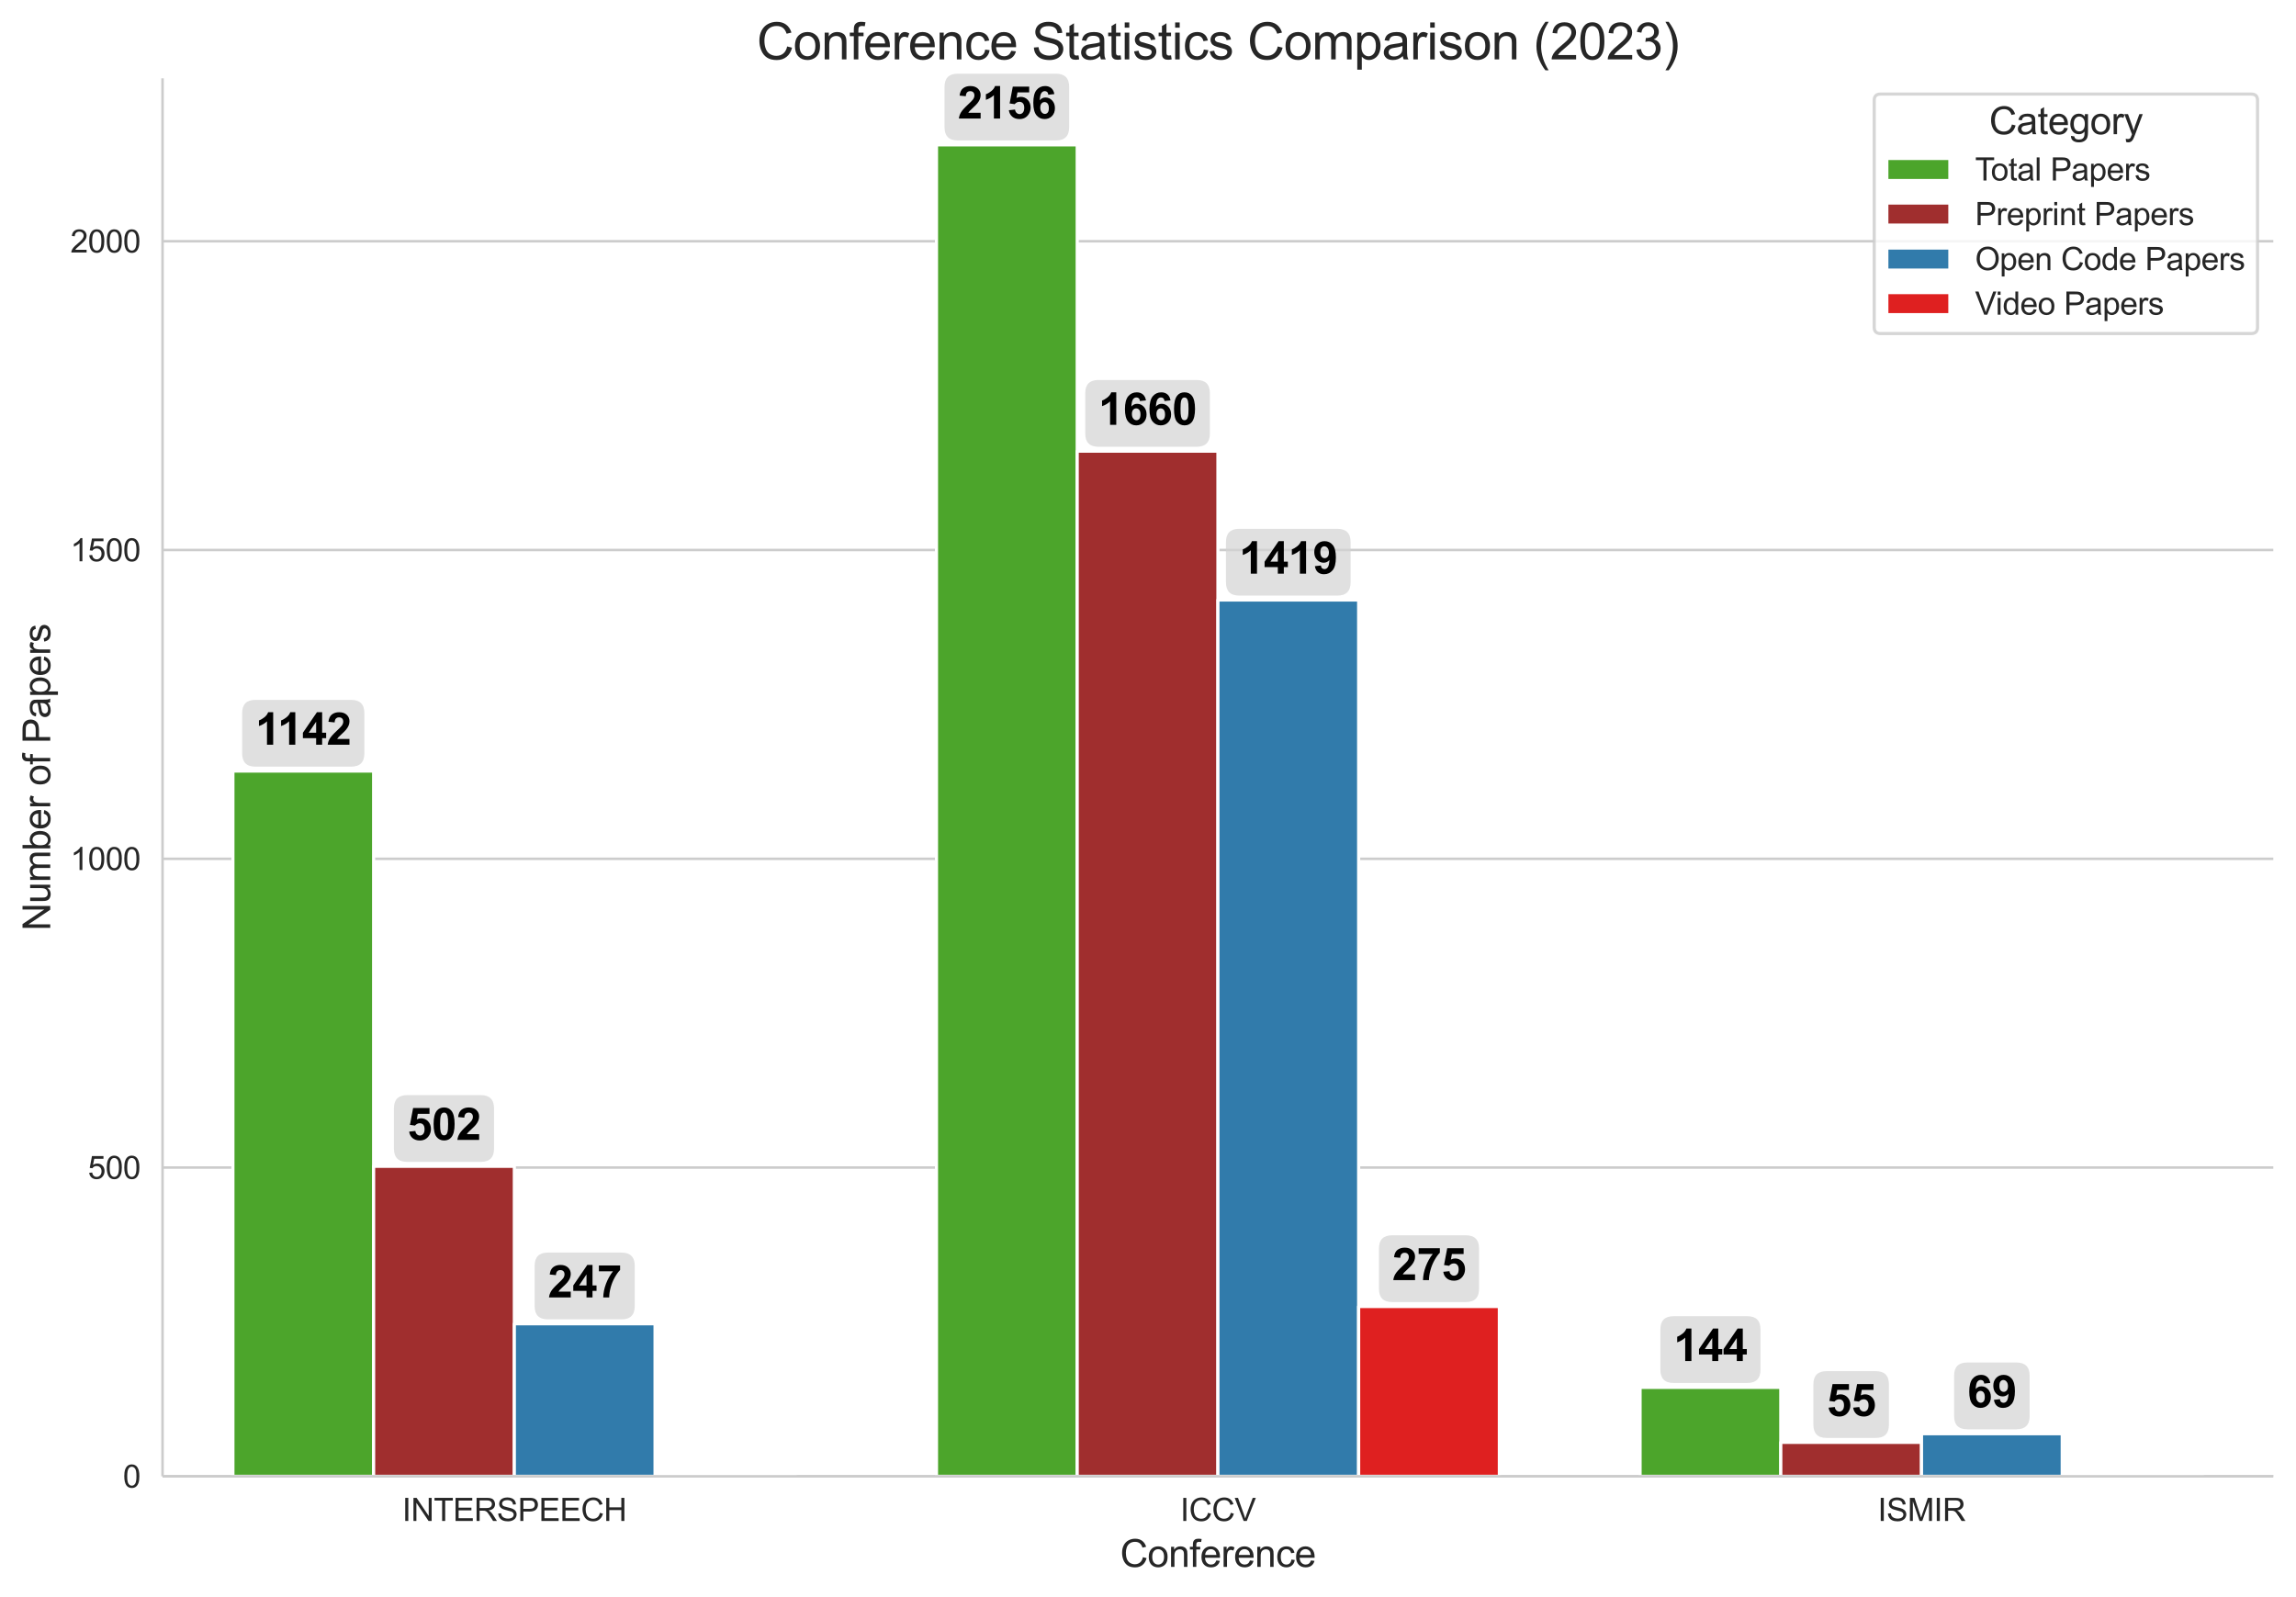 <svg xmlns:xlink="http://www.w3.org/1999/xlink" width="971.152" height="675.583" viewBox="0 0 728.364 506.687" xmlns="http://www.w3.org/2000/svg"><defs><style>*{stroke-linejoin:round;stroke-linecap:butt}</style></defs><g id="prefix__figure_1"><path d="M0 506.687h728.364V0H0z" fill="#fff" id="prefix__patch_1"/><g id="prefix__axes_1"><path d="M51.564 468.368h669.6V24.848h-669.6z" fill="#fff" id="prefix__patch_2"/><g id="prefix__matplotlib_axis_1"><g id="prefix__xtick_1"><g transform="matrix(.1 0 0 -.1 127.602 482.525)" fill="#262626" id="prefix__text_1"><defs><path id="prefix__ArialMT-49" d="M597 0v4581h606V0H597z" transform="scale(.016)"/><path id="prefix__ArialMT-4e" d="M488 0v4581h621L3516 984v3597h581V0h-622L1069 3600V0H488z" transform="scale(.016)"/><path id="prefix__ArialMT-54" d="M1659 0v4041H150v540h3631v-540H2266V0h-607z" transform="scale(.016)"/><path id="prefix__ArialMT-45" d="M506 0v4581h3313v-540H1113V2638h2534v-538H1113V541h2812V0H506z" transform="scale(.016)"/><path id="prefix__ArialMT-52" d="M503 0v4581h2031q613 0 931-124 319-123 510-436 191-312 191-690 0-487-316-822-316-334-975-425 241-115 366-228 265-243 503-609L4541 0h-763l-606 953q-266 413-438 631-171 219-307 306-136 88-277 123-103 21-337 21h-704V0H503zm606 2559h1304q415 0 649 86 235 86 357 275t122 411q0 325-236 534-236 210-746 210H1109V2559z" transform="scale(.016)"/><path id="prefix__ArialMT-53" d="M288 1472l571 50q41-344 189-564 149-220 461-356 313-136 704-136 346 0 612 103t395 282q130 180 130 393 0 215-125 376t-412 271q-185 72-816 223-631 152-884 286-329 172-490 426-160 255-160 571 0 347 196 648 197 302 575 458 379 156 841 156 509 0 898-164 390-164 599-483 209-318 225-721l-581-44q-47 434-318 656-270 222-798 222-550 0-802-202-251-201-251-485 0-247 178-407 175-159 914-326t1014-292q400-185 590-468 191-282 191-651 0-366-209-690-209-323-602-503-392-179-882-179-622 0-1043 181-420 181-659 545-239 365-251 824z" transform="scale(.016)"/><path id="prefix__ArialMT-50" d="M494 0v4581h1728q456 0 697-43 337-57 565-215 229-157 368-442 139-284 139-625 0-584-372-989-372-404-1344-404H1100V0H494zm606 2403h1184q588 0 835 219t247 616q0 287-146 491-145 205-382 271-154 41-566 41H1100V2403z" transform="scale(.016)"/><path id="prefix__ArialMT-43" d="M3763 1606l606-153q-191-747-686-1139T2472-78q-741 0-1205 301-464 302-706 874T319 2325q0 716 273 1248 274 533 778 809 505 277 1111 277 688 0 1156-350 469-350 654-984l-597-141q-160 500-463 728-303 229-762 229-528 0-883-254-355-253-499-680-143-426-143-879 0-584 170-1020t529-652q360-215 779-215 509 0 862 293 354 294 479 872z" transform="scale(.016)"/><path id="prefix__ArialMT-48" d="M513 0v4581h606V2700h2381v1881h606V0h-606v2159H1119V0H513z" transform="scale(.016)"/></defs><use xlink:href="#prefix__ArialMT-49"/><use xlink:href="#prefix__ArialMT-4e" x="27.783"/><use xlink:href="#prefix__ArialMT-54" x="100"/><use xlink:href="#prefix__ArialMT-45" x="161.084"/><use xlink:href="#prefix__ArialMT-52" x="227.783"/><use xlink:href="#prefix__ArialMT-53" x="300"/><use xlink:href="#prefix__ArialMT-50" x="366.699"/><use xlink:href="#prefix__ArialMT-45" x="433.398"/><use xlink:href="#prefix__ArialMT-45" x="500.098"/><use xlink:href="#prefix__ArialMT-43" x="566.797"/><use xlink:href="#prefix__ArialMT-48" x="639.014"/></g></g><g id="prefix__xtick_2"><g transform="matrix(.1 0 0 -.1 374.418 482.525)" fill="#262626" id="prefix__text_2"><defs><path id="prefix__ArialMT-56" d="M1803 0L28 4581h656l1191-3328q144-400 241-750 106 375 247 750l1237 3328h619L2425 0h-622z" transform="scale(.016)"/></defs><use xlink:href="#prefix__ArialMT-49"/><use xlink:href="#prefix__ArialMT-43" x="27.783"/><use xlink:href="#prefix__ArialMT-43" x="100"/><use xlink:href="#prefix__ArialMT-56" x="172.217"/></g></g><g id="prefix__xtick_3"><g transform="matrix(.1 0 0 -.1 595.675 482.525)" fill="#262626" id="prefix__text_3"><defs><path id="prefix__ArialMT-4d" d="M475 0v4581h913l1084-3243q150-454 219-679 78 250 243 735l1097 3187h816V0h-584v3834L2931 0h-547L1059 3900V0H475z" transform="scale(.016)"/></defs><use xlink:href="#prefix__ArialMT-49"/><use xlink:href="#prefix__ArialMT-53" x="27.783"/><use xlink:href="#prefix__ArialMT-4d" x="94.482"/><use xlink:href="#prefix__ArialMT-49" x="177.783"/><use xlink:href="#prefix__ArialMT-52" x="205.566"/></g></g><g transform="matrix(.12 0 0 -.12 355.347 497.102)" fill="#262626" id="prefix__text_4"><defs><path id="prefix__ArialMT-6f" d="M213 1659q0 922 512 1366 428 369 1044 369 684 0 1118-449 435-448 435-1239 0-640-192-1008-192-367-560-570-367-203-801-203-697 0-1127 447-429 447-429 1287zm578 0q0-637 278-954t700-317q419 0 697 318 278 319 278 972 0 616-280 933t-695 317q-422 0-700-316-278-315-278-953z" transform="scale(.016)"/><path id="prefix__ArialMT-6e" d="M422 0v3319h506v-472q366 547 1056 547 300 0 552-108t377-283q125-175 175-415 31-157 31-547V0h-563v2019q0 344-66 514-65 170-232 271-167 102-392 102-360 0-621-228t-261-865V0H422z" transform="scale(.016)"/><path id="prefix__ArialMT-66" d="M556 0v2881H59v438h497v353q0 334 60 497 81 219 285 354 205 136 574 136 238 0 525-56l-84-490q-175 31-332 31-256 0-362-110-106-109-106-409v-306h647v-438h-647V0H556z" transform="scale(.016)"/><path id="prefix__ArialMT-65" d="M2694 1069l581-72q-137-509-509-791-372-281-950-281-728 0-1155 448-427 449-427 1258 0 838 431 1300 432 463 1119 463 666 0 1088-453t422-1275q0-50-3-150H816q31-547 309-838 278-290 694-290 309 0 528 162 219 163 347 519zM847 1978h1853q-37 419-212 628-269 325-697 325-388 0-652-259t-292-694z" transform="scale(.016)"/><path id="prefix__ArialMT-72" d="M416 0v3319h506v-503q194 353 358 465 164 113 361 113 284 0 578-181l-194-522q-206 122-412 122-185 0-332-111t-209-308q-94-300-94-656V0H416z" transform="scale(.016)"/><path id="prefix__ArialMT-63" d="M2588 1216l553-72q-91-572-465-896-373-323-917-323-681 0-1095 445-414 446-414 1277 0 537 178 940 178 404 542 605 364 202 793 202 540 0 884-274 344-273 441-776l-547-85q-78 335-277 503-198 169-480 169-425 0-691-305-265-304-265-963 0-669 256-972 257-303 669-303 331 0 553 203t282 625z" transform="scale(.016)"/></defs><use xlink:href="#prefix__ArialMT-43"/><use xlink:href="#prefix__ArialMT-6f" x="72.217"/><use xlink:href="#prefix__ArialMT-6e" x="127.832"/><use xlink:href="#prefix__ArialMT-66" x="183.447"/><use xlink:href="#prefix__ArialMT-65" x="211.23"/><use xlink:href="#prefix__ArialMT-72" x="266.846"/><use xlink:href="#prefix__ArialMT-65" x="300.146"/><use xlink:href="#prefix__ArialMT-6e" x="355.762"/><use xlink:href="#prefix__ArialMT-63" x="411.377"/><use xlink:href="#prefix__ArialMT-65" x="461.377"/></g></g><g id="prefix__matplotlib_axis_2"><g id="prefix__ytick_1"><path d="M51.564 468.368h669.6" clip-path="url(#prefix__paf667134a4)" fill="none" stroke="#ccc" stroke-width=".8" stroke-linecap="round" id="prefix__line2d_1"/><g transform="matrix(.1 0 0 -.1 39.003 471.946)" fill="#262626" id="prefix__text_5"><defs><path id="prefix__ArialMT-30" d="M266 2259q0 813 167 1308 167 496 496 764 330 269 830 269 369 0 647-149 278-148 459-428 182-279 285-681 103-401 103-1083 0-806-166-1301-165-495-495-766-329-270-833-270-662 0-1040 475-453 572-453 1862zm578 0q0-1128 264-1502 264-373 651-373 388 0 652 375t264 1500q0 1132-264 1503-264 372-658 372-387 0-619-328-290-418-290-1547z" transform="scale(.016)"/></defs><use xlink:href="#prefix__ArialMT-30"/></g></g><g id="prefix__ytick_2"><path d="M51.564 370.408h669.6" clip-path="url(#prefix__paf667134a4)" fill="none" stroke="#ccc" stroke-width=".8" stroke-linecap="round" id="prefix__line2d_2"/><g transform="matrix(.1 0 0 -.1 27.882 373.987)" fill="#262626" id="prefix__text_6"><defs><path id="prefix__ArialMT-35" d="M266 1200l590 50q66-431 305-649 239-217 577-217 406 0 687 306 281 307 281 813 0 481-270 759-270 279-708 279-272 0-491-124-218-123-343-320l-528 69 443 2353h2279v-538H1259l-246-1231q412 288 865 288 600 0 1012-416 413-416 413-1069 0-622-362-1075Q2500-78 1738-78q-625 0-1021 350-395 350-451 928z" transform="scale(.016)"/></defs><use xlink:href="#prefix__ArialMT-35"/><use xlink:href="#prefix__ArialMT-30" x="55.615"/><use xlink:href="#prefix__ArialMT-30" x="111.23"/></g></g><g id="prefix__ytick_3"><path d="M51.564 272.45h669.6" clip-path="url(#prefix__paf667134a4)" fill="none" stroke="#ccc" stroke-width=".8" stroke-linecap="round" id="prefix__line2d_3"/><g transform="matrix(.1 0 0 -.1 22.32 276.028)" fill="#262626" id="prefix__text_7"><defs><path id="prefix__ArialMT-31" d="M2384 0h-562v3584q-203-193-533-387t-592-291v544q472 222 825 537 353 316 500 613h362V0z" transform="scale(.016)"/></defs><use xlink:href="#prefix__ArialMT-31"/><use xlink:href="#prefix__ArialMT-30" x="55.615"/><use xlink:href="#prefix__ArialMT-30" x="111.23"/><use xlink:href="#prefix__ArialMT-30" x="166.846"/></g></g><g id="prefix__ytick_4"><path d="M51.564 174.49h669.6" clip-path="url(#prefix__paf667134a4)" fill="none" stroke="#ccc" stroke-width=".8" stroke-linecap="round" id="prefix__line2d_4"/><g transform="matrix(.1 0 0 -.1 22.32 178.069)" fill="#262626" id="prefix__text_8"><use xlink:href="#prefix__ArialMT-31"/><use xlink:href="#prefix__ArialMT-35" x="55.615"/><use xlink:href="#prefix__ArialMT-30" x="111.23"/><use xlink:href="#prefix__ArialMT-30" x="166.846"/></g></g><g id="prefix__ytick_5"><path d="M51.564 76.53h669.6" clip-path="url(#prefix__paf667134a4)" fill="none" stroke="#ccc" stroke-width=".8" stroke-linecap="round" id="prefix__line2d_5"/><g transform="matrix(.1 0 0 -.1 22.32 80.11)" fill="#262626" id="prefix__text_9"><defs><path id="prefix__ArialMT-32" d="M3222 541V0H194q-6 203 65 391 116 309 370 609 255 300 737 694 747 612 1009 970 263 358 263 677 0 334-240 563-239 230-623 230-406 0-650-244-244-243-247-674l-578 59q59 647 446 986 388 339 1042 339 659 0 1043-366 385-365 385-906 0-275-113-541-112-265-373-559t-867-806q-507-425-651-577-143-151-237-304h2247z" transform="scale(.016)"/></defs><use xlink:href="#prefix__ArialMT-32"/><use xlink:href="#prefix__ArialMT-30" x="55.615"/><use xlink:href="#prefix__ArialMT-30" x="111.23"/><use xlink:href="#prefix__ArialMT-30" x="166.846"/></g></g><g transform="matrix(0 -.12 -.12 0 15.936 295.293)" fill="#262626" id="prefix__text_10"><defs><path id="prefix__ArialMT-75" d="M2597 0v488Q2209-75 1544-75q-294 0-549 112-254 113-378 283-123 171-173 418-35 165-35 525v2056h563V1478q0-440 34-594 53-221 225-348t425-127q253 0 475 130t314 353q93 224 93 649v1778h562V0h-503z" transform="scale(.016)"/><path id="prefix__ArialMT-6d" d="M422 0v3319h503v-466q156 244 415 392 260 149 591 149 369 0 605-153t333-428q394 581 1025 581 494 0 759-274 266-273 266-842V0h-560v2091q0 337-55 485-54 149-198 239-143 91-337 91-350 0-582-233-231-232-231-745V0h-562v2156q0 375-138 562-137 188-450 188-237 0-439-125-201-125-292-366-91-240-91-693V0H422z" transform="scale(.016)"/><path id="prefix__ArialMT-62" d="M941 0H419v4581h562V2947q357 447 910 447 306 0 579-124 274-123 450-347 177-223 277-539 100-315 100-675 0-853-422-1319Q2453-75 1863-75q-588 0-922 491V0zm-7 1684q0-596 163-862 266-434 719-434 368 0 637 320t269 955q0 650-258 959t-623 309q-369 0-638-320t-269-927z" transform="scale(.016)"/><path id="prefix__ArialMT-61" d="M2588 409q-313-265-602-375-289-109-620-109-547 0-841 267T231 875q0 244 111 445 111 202 291 324t405 184q165 44 500 85 681 81 1003 193 3 116 3 147 0 344-160 485-215 190-640 190-397 0-586-139t-280-492l-550 75q75 353 247 570t497 334q325 118 753 118 425 0 690-100 266-100 391-252 125-151 175-383 28-143 28-518v-750q0-785 36-993 36-207 143-398h-588q-87 175-112 409zm-47 1257q-307-125-919-213-347-50-491-113-143-62-222-182-78-120-78-267 0-225 170-375 171-150 499-150 325 0 578 142t372 389q91 191 91 562v207z" transform="scale(.016)"/><path id="prefix__ArialMT-70" d="M422-1272v4591h512v-431q182 253 410 379 228 127 553 127 425 0 750-219t490-618q166-398 166-873 0-509-183-917-182-408-531-625-348-217-733-217-281 0-505 119-223 119-367 300v-1616H422zm509 2913q0-641 259-947 260-306 629-306 375 0 642 317t267 983q0 634-261 949-261 316-623 316-360 0-637-336-276-336-276-976z" transform="scale(.016)"/><path id="prefix__ArialMT-73" d="M197 991l556 87q47-334 261-512t599-178q387 0 574 157 188 158 188 371 0 190-166 300-115 75-575 190-618 157-857 271t-363 315q-123 202-123 446 0 221 101 410 102 190 277 315 131 96 357 163 227 68 487 68 390 0 685-113 296-112 436-305 141-192 194-513l-550-75q-37 256-217 399-180 144-508 144-387 0-553-128t-166-300q0-109 69-197 69-90 216-150 84-31 497-143 597-160 832-262 236-101 370-295 135-193 135-481 0-281-164-530-164-248-474-384-309-136-699-136-647 0-986 269T197 991z" transform="scale(.016)"/></defs><use xlink:href="#prefix__ArialMT-4e"/><use xlink:href="#prefix__ArialMT-75" x="72.217"/><use xlink:href="#prefix__ArialMT-6d" x="127.832"/><use xlink:href="#prefix__ArialMT-62" x="211.133"/><use xlink:href="#prefix__ArialMT-65" x="266.748"/><use xlink:href="#prefix__ArialMT-72" x="322.363"/><use xlink:href="#prefix__ArialMT-20" x="355.664"/><use xlink:href="#prefix__ArialMT-6f" x="383.447"/><use xlink:href="#prefix__ArialMT-66" x="439.063"/><use xlink:href="#prefix__ArialMT-20" x="466.846"/><use xlink:href="#prefix__ArialMT-50" x="494.629"/><use xlink:href="#prefix__ArialMT-61" x="561.328"/><use xlink:href="#prefix__ArialMT-70" x="616.943"/><use xlink:href="#prefix__ArialMT-65" x="672.559"/><use xlink:href="#prefix__ArialMT-72" x="728.174"/><use xlink:href="#prefix__ArialMT-73" x="761.475"/></g></g><path d="M73.884 468.368h44.64v-223.74h-44.64z" clip-path="url(#prefix__paf667134a4)" fill="#4ca52b" stroke="#fff" id="prefix__patch_3"/><path d="M297.084 468.368h44.64v-422.4h-44.64z" clip-path="url(#prefix__paf667134a4)" fill="#4ca52b" stroke="#fff" id="prefix__patch_4"/><path d="M520.284 468.368h44.64v-28.213h-44.64z" clip-path="url(#prefix__paf667134a4)" fill="#4ca52b" stroke="#fff" id="prefix__patch_5"/><path d="M118.524 468.368h44.64v-98.352h-44.64z" clip-path="url(#prefix__paf667134a4)" fill="#a02e2e" stroke="#fff" id="prefix__patch_6"/><path d="M341.724 468.368h44.64V143.142h-44.64z" clip-path="url(#prefix__paf667134a4)" fill="#a02e2e" stroke="#fff" id="prefix__patch_7"/><path d="M564.924 468.368h44.64v-10.776h-44.64z" clip-path="url(#prefix__paf667134a4)" fill="#a02e2e" stroke="#fff" id="prefix__patch_8"/><path d="M163.164 468.368h44.64v-48.392h-44.64z" clip-path="url(#prefix__paf667134a4)" fill="#317bab" stroke="#fff" id="prefix__patch_9"/><path d="M386.364 468.368h44.64V190.358h-44.64z" clip-path="url(#prefix__paf667134a4)" fill="#317bab" stroke="#fff" id="prefix__patch_10"/><path d="M609.564 468.368h44.64v-13.519h-44.64z" clip-path="url(#prefix__paf667134a4)" fill="#317bab" stroke="#fff" id="prefix__patch_11"/><path d="M207.804 468.368h44.64-44.64z" clip-path="url(#prefix__paf667134a4)" fill="#df2020" stroke="#fff" id="prefix__patch_12"/><path d="M431.004 468.368h44.64V414.49h-44.64z" clip-path="url(#prefix__paf667134a4)" fill="#df2020" stroke="#fff" id="prefix__patch_13"/><path d="M654.204 468.368h44.64-44.64z" clip-path="url(#prefix__paf667134a4)" fill="#df2020" stroke="#fff" id="prefix__patch_14"/><path d="M163.164 468.368h0z" clip-path="url(#prefix__paf667134a4)" fill="#4ca52b" stroke="#fff" id="prefix__patch_15"/><path d="M163.164 468.368h0z" clip-path="url(#prefix__paf667134a4)" fill="#a02e2e" stroke="#fff" id="prefix__patch_16"/><path d="M163.164 468.368h0z" clip-path="url(#prefix__paf667134a4)" fill="#317bab" stroke="#fff" id="prefix__patch_17"/><path d="M163.164 468.368h0z" clip-path="url(#prefix__paf667134a4)" fill="#df2020" stroke="#fff" id="prefix__patch_18"/><path d="M51.564 468.368V24.848" fill="none" stroke="#ccc" stroke-width=".8" stroke-linecap="square" id="prefix__patch_19"/><path d="M51.564 468.368h669.6" fill="none" stroke="#ccc" stroke-width=".8" stroke-linecap="square" id="prefix__patch_20"/><g id="prefix__text_11"><path d="M81.019 243.22h30.371q4.2 0 4.2-4.2v-12.783q0-4.2-4.2-4.2H81.019q-4.2 0-4.2 4.2v12.784q0 4.2 4.2 4.2z" fill="#d3d3d3" opacity=".7" id="prefix__patch_21"/><g transform="matrix(.14 0 0 -.14 81.019 236.258)"><defs><path id="prefix__Arial-BoldMT-31" d="M2519 0h-878v3309q-482-450-1135-665v797q344 112 747 426t553 733h713V0z" transform="scale(.016)"/><path id="prefix__Arial-BoldMT-34" d="M1994 0v922H119v769l1987 2909h738V1694h569V922h-569V0h-850zm0 1694v1565L941 1694h1053z" transform="scale(.016)"/><path id="prefix__Arial-BoldMT-32" d="M3238 816V0H159q50 463 300 877t988 1098q594 553 728 750 181 272 181 538 0 293-158 451-157 158-435 158-275 0-438-166-162-165-187-550l-875 88q78 725 490 1040 413 316 1031 316 679 0 1066-366 388-365 388-909 0-309-111-589t-352-586q-159-203-575-585-416-381-527-506-110-125-179-243h1744z" transform="scale(.016)"/></defs><use xlink:href="#prefix__Arial-BoldMT-31"/><use xlink:href="#prefix__Arial-BoldMT-31" x="50.115"/><use xlink:href="#prefix__Arial-BoldMT-34" x="105.73"/><use xlink:href="#prefix__Arial-BoldMT-32" x="161.346"/></g></g><g id="prefix__text_12"><path d="M303.834 44.56h31.141q4.2 0 4.2-4.2V27.575q0-4.2-4.2-4.2h-31.141q-4.2 0-4.2 4.2v12.783q0 4.2 4.2 4.2z" fill="#d3d3d3" opacity=".7" id="prefix__patch_22"/><g transform="matrix(.14 0 0 -.14 303.834 37.597)"><defs><path id="prefix__Arial-BoldMT-35" d="M284 1178l875 91q38-297 222-471 185-173 425-173 275 0 466 223 191 224 191 674 0 422-190 633-189 211-492 211-378 0-678-335l-712 103 450 2385h2322v-822H1506l-137-778q294 147 600 147 584 0 990-425 407-425 407-1103 0-566-328-1010Q2591-78 1797-78q-634 0-1034 340-400 341-479 916z" transform="scale(.016)"/><path id="prefix__Arial-BoldMT-36" d="M3247 3459l-850-93q-31 262-163 387-131 125-340 125-278 0-471-250-192-250-242-1040 328 387 816 387 550 0 942-419 392-418 392-1081 0-703-413-1128Q2506-78 1859-78q-693 0-1140 539T272 2228q0 1260 465 1816 466 556 1210 556 522 0 864-292t436-849zM1256 1544q0-428 197-661t450-233q244 0 406 190 163 191 163 626 0 447-175 654-175 208-438 208-253 0-428-199-175-198-175-585z" transform="scale(.016)"/></defs><use xlink:href="#prefix__Arial-BoldMT-32"/><use xlink:href="#prefix__Arial-BoldMT-31" x="55.615"/><use xlink:href="#prefix__Arial-BoldMT-35" x="111.23"/><use xlink:href="#prefix__Arial-BoldMT-36" x="166.846"/></g></g><g id="prefix__text_13"><path d="M530.926 438.747h23.356q4.2 0 4.2-4.2v-12.784q0-4.2-4.2-4.2h-23.356q-4.2 0-4.2 4.2v12.784q0 4.2 4.2 4.2z" fill="#d3d3d3" opacity=".7" id="prefix__patch_23"/><g transform="matrix(.14 0 0 -.14 530.926 431.784)"><use xlink:href="#prefix__Arial-BoldMT-31"/><use xlink:href="#prefix__Arial-BoldMT-34" x="55.615"/><use xlink:href="#prefix__Arial-BoldMT-34" x="111.23"/></g></g><g id="prefix__text_14"><path d="M129.166 368.608h23.356q4.2 0 4.2-4.2v-12.783q0-4.2-4.2-4.2h-23.356q-4.2 0-4.2 4.2v12.783q0 4.2 4.2 4.2z" fill="#d3d3d3" opacity=".7" id="prefix__patch_24"/><g transform="matrix(.14 0 0 -.14 129.166 361.646)"><defs><path id="prefix__Arial-BoldMT-30" d="M1756 4600q666 0 1041-475 447-562 447-1866 0-1300-450-1868Q2422-78 1756-78q-668 0-1078 514-409 514-409 1833 0 1294 450 1862 372 469 1037 469zm0-728q-159 0-284-102-125-101-194-364-90-340-90-1147 0-806 81-1108 81-301 204-401 124-100 283-100 160 0 285 101 125 102 193 365 91 337 91 1143 0 807-81 1108-81 302-205 403-123 102-283 102z" transform="scale(.016)"/></defs><use xlink:href="#prefix__Arial-BoldMT-35"/><use xlink:href="#prefix__Arial-BoldMT-30" x="55.615"/><use xlink:href="#prefix__Arial-BoldMT-32" x="111.23"/></g></g><g id="prefix__text_15"><path d="M348.474 141.735h31.141q4.2 0 4.2-4.2V124.75q0-4.2-4.2-4.2h-31.141q-4.2 0-4.2 4.2v12.784q0 4.2 4.2 4.2z" fill="#d3d3d3" opacity=".7" id="prefix__patch_25"/><g transform="matrix(.14 0 0 -.14 348.474 134.772)"><use xlink:href="#prefix__Arial-BoldMT-31"/><use xlink:href="#prefix__Arial-BoldMT-36" x="55.615"/><use xlink:href="#prefix__Arial-BoldMT-36" x="111.23"/><use xlink:href="#prefix__Arial-BoldMT-30" x="166.846"/></g></g><g id="prefix__text_16"><path d="M579.46 456.184h15.57q4.2 0 4.2-4.2V439.2q0-4.2-4.2-4.2h-15.57q-4.2 0-4.2 4.2v12.784q0 4.2 4.2 4.2z" fill="#d3d3d3" opacity=".7" id="prefix__patch_26"/><g transform="matrix(.14 0 0 -.14 579.46 449.221)"><use xlink:href="#prefix__Arial-BoldMT-35"/><use xlink:href="#prefix__Arial-BoldMT-35" x="55.615"/></g></g><g id="prefix__text_17"><path d="M173.806 418.568h23.356q4.2 0 4.2-4.2v-12.784q0-4.2-4.2-4.2h-23.356q-4.2 0-4.2 4.2v12.784q0 4.2 4.2 4.2z" fill="#d3d3d3" opacity=".7" id="prefix__patch_27"/><g transform="matrix(.14 0 0 -.14 173.806 411.605)"><defs><path id="prefix__Arial-BoldMT-37" d="M272 3703v816h3003v-638q-372-365-757-1050-384-684-586-1455Q1731 606 1734 0H888q21 950 391 1937 371 988 990 1766H272z" transform="scale(.016)"/></defs><use xlink:href="#prefix__Arial-BoldMT-32"/><use xlink:href="#prefix__Arial-BoldMT-34" x="55.615"/><use xlink:href="#prefix__Arial-BoldMT-37" x="111.23"/></g></g><g id="prefix__text_18"><path d="M393.114 188.951h31.141q4.2 0 4.2-4.2v-12.784q0-4.2-4.2-4.2h-31.141q-4.2 0-4.2 4.2v12.784q0 4.2 4.2 4.2z" fill="#d3d3d3" opacity=".7" id="prefix__patch_28"/><g transform="matrix(.14 0 0 -.14 393.114 181.988)"><defs><path id="prefix__Arial-BoldMT-39" d="M291 1059l850 94q31-259 162-384t347-125q272 0 462 250 191 250 244 1037-331-384-828-384-540 0-933 417-392 417-392 1086 0 697 414 1123 414 427 1055 427 697 0 1144-539t447-1773q0-1257-466-1813T1584-81q-537 0-869 286-331 286-424 854zm1987 1919q0 425-195 659-195 235-452 235-243 0-404-192t-161-630q0-444 175-652 175-207 437-207 253 0 426 200 174 200 174 587z" transform="scale(.016)"/></defs><use xlink:href="#prefix__Arial-BoldMT-31"/><use xlink:href="#prefix__Arial-BoldMT-34" x="55.615"/><use xlink:href="#prefix__Arial-BoldMT-31" x="111.23"/><use xlink:href="#prefix__Arial-BoldMT-39" x="166.846"/></g></g><g id="prefix__text_19"><path d="M624.1 453.441h15.57q4.2 0 4.2-4.2v-12.784q0-4.2-4.2-4.2H624.1q-4.2 0-4.2 4.2v12.784q0 4.2 4.2 4.2z" fill="#d3d3d3" opacity=".7" id="prefix__patch_29"/><g transform="matrix(.14 0 0 -.14 624.1 446.478)"><use xlink:href="#prefix__Arial-BoldMT-36"/><use xlink:href="#prefix__Arial-BoldMT-39" x="55.615"/></g></g><g id="prefix__text_20"><path d="M441.646 413.082h23.356q4.2 0 4.2-4.2v-12.784q0-4.2-4.2-4.2h-23.356q-4.2 0-4.2 4.2v12.784q0 4.2 4.2 4.2z" fill="#d3d3d3" opacity=".7" id="prefix__patch_30"/><g transform="matrix(.14 0 0 -.14 441.646 406.119)"><use xlink:href="#prefix__Arial-BoldMT-32"/><use xlink:href="#prefix__Arial-BoldMT-37" x="55.615"/><use xlink:href="#prefix__Arial-BoldMT-35" x="111.23"/></g></g><g transform="matrix(.16 0 0 -.16 240.084 18.848)" fill="#262626" id="prefix__text_21"><defs><path id="prefix__ArialMT-74" d="M1650 503l81-497q-237-50-425-50-306 0-475 97-168 97-237 255t-69 664v1909H113v438h412v822l559 337V3319h566v-438h-566V941q0-241 30-310 30-68 97-109t192-41q94 0 247 22z" transform="scale(.016)"/><path id="prefix__ArialMT-69" d="M425 3934v647h563v-647H425zM425 0v3319h563V0H425z" transform="scale(.016)"/><path id="prefix__ArialMT-28" d="M1497-1347Q1031-759 709 28 388 816 388 1659q0 744 240 1425 281 791 869 1575h403q-378-650-500-928-191-431-300-900-134-584-134-1175 0-1503 934-3003h-403z" transform="scale(.016)"/><path id="prefix__ArialMT-33" d="M269 1209l562 75q97-478 330-689t567-211q397 0 670 275 274 275 274 682 0 387-253 638-253 252-644 252-159 0-397-62l63 494q56-7 90-7 360 0 647 187 288 188 288 579 0 309-210 512-209 204-540 204-328 0-547-207-219-206-281-618l-563 100q103 565 468 876 366 311 910 311 375 0 690-161 316-161 483-439 168-278 168-591 0-296-160-540-159-244-471-388 406-93 631-389 225-295 225-739 0-600-438-1017Q2394-81 1725-81q-603 0-1002 359-398 360-454 931z" transform="scale(.016)"/><path id="prefix__ArialMT-29" d="M791-1347H388q934 1500 934 3003 0 588-134 1166-107 469-297 900-122 281-503 937h403q587-784 868-1575 241-681 241-1425 0-843-324-1631-323-787-785-1375z" transform="scale(.016)"/></defs><use xlink:href="#prefix__ArialMT-43"/><use xlink:href="#prefix__ArialMT-6f" x="72.217"/><use xlink:href="#prefix__ArialMT-6e" x="127.832"/><use xlink:href="#prefix__ArialMT-66" x="183.447"/><use xlink:href="#prefix__ArialMT-65" x="211.23"/><use xlink:href="#prefix__ArialMT-72" x="266.846"/><use xlink:href="#prefix__ArialMT-65" x="300.146"/><use xlink:href="#prefix__ArialMT-6e" x="355.762"/><use xlink:href="#prefix__ArialMT-63" x="411.377"/><use xlink:href="#prefix__ArialMT-65" x="461.377"/><use xlink:href="#prefix__ArialMT-20" x="516.992"/><use xlink:href="#prefix__ArialMT-53" x="544.775"/><use xlink:href="#prefix__ArialMT-74" x="611.475"/><use xlink:href="#prefix__ArialMT-61" x="639.258"/><use xlink:href="#prefix__ArialMT-74" x="694.873"/><use xlink:href="#prefix__ArialMT-69" x="722.656"/><use xlink:href="#prefix__ArialMT-73" x="744.873"/><use xlink:href="#prefix__ArialMT-74" x="794.873"/><use xlink:href="#prefix__ArialMT-69" x="822.656"/><use xlink:href="#prefix__ArialMT-63" x="844.873"/><use xlink:href="#prefix__ArialMT-73" x="894.873"/><use xlink:href="#prefix__ArialMT-20" x="944.873"/><use xlink:href="#prefix__ArialMT-43" x="972.656"/><use xlink:href="#prefix__ArialMT-6f" x="1044.873"/><use xlink:href="#prefix__ArialMT-6d" x="1100.488"/><use xlink:href="#prefix__ArialMT-70" x="1183.789"/><use xlink:href="#prefix__ArialMT-61" x="1239.404"/><use xlink:href="#prefix__ArialMT-72" x="1295.02"/><use xlink:href="#prefix__ArialMT-69" x="1328.32"/><use xlink:href="#prefix__ArialMT-73" x="1350.537"/><use xlink:href="#prefix__ArialMT-6f" x="1400.537"/><use xlink:href="#prefix__ArialMT-6e" x="1456.152"/><use xlink:href="#prefix__ArialMT-20" x="1511.768"/><use xlink:href="#prefix__ArialMT-28" x="1539.551"/><use xlink:href="#prefix__ArialMT-32" x="1572.852"/><use xlink:href="#prefix__ArialMT-30" x="1628.467"/><use xlink:href="#prefix__ArialMT-32" x="1684.082"/><use xlink:href="#prefix__ArialMT-33" x="1739.697"/><use xlink:href="#prefix__ArialMT-29" x="1795.313"/></g><g id="prefix__legend_1"><path d="M596.56 105.818h117.604q2 0 2-2v-71.97q0-2-2-2H596.56q-2 0-2 2v71.97q0 2 2 2z" fill="#fff" opacity=".8" stroke="#ccc" id="prefix__patch_31"/><g transform="matrix(.12 0 0 -.12 631.018 42.583)" fill="#262626" id="prefix__text_22"><defs><path id="prefix__ArialMT-67" d="M319-275l547-81q34-253 190-369 210-156 572-156 391 0 603 156 213 156 288 437 44 172 40 722Q2191 0 1641 0 956 0 581 494T206 1678q0 475 172 876 172 402 498 621 327 219 768 219 587 0 969-475v400h518V450q0-775-158-1098-157-324-500-511-342-188-842-188-593 0-959 267T319-275zm465 1994q0-653 259-953 260-300 651-300 387 0 649 298 263 299 263 936 0 609-270 918-270 310-652 310-375 0-638-305-262-304-262-904z" transform="scale(.016)"/><path id="prefix__ArialMT-79" d="M397-1278l-63 528q185-50 322-50 188 0 300 63 113 62 185 174 53 85 172 419 15 47 50 138L103 3319h606l691-1922q134-366 241-769 97 388 231 756l709 1935h563L1881-56q-203-547-315-753-150-279-344-408-194-130-463-130-162 0-362 69z" transform="scale(.016)"/></defs><use xlink:href="#prefix__ArialMT-43"/><use xlink:href="#prefix__ArialMT-61" x="72.217"/><use xlink:href="#prefix__ArialMT-74" x="127.832"/><use xlink:href="#prefix__ArialMT-65" x="155.615"/><use xlink:href="#prefix__ArialMT-67" x="211.23"/><use xlink:href="#prefix__ArialMT-6f" x="266.846"/><use xlink:href="#prefix__ArialMT-72" x="322.461"/><use xlink:href="#prefix__ArialMT-79" x="355.762"/></g><path d="M598.56 57.267h20v-7h-20z" fill="#4ca52b" stroke="#fff" id="prefix__patch_32"/><g transform="matrix(.1 0 0 -.1 626.56 57.267)" fill="#262626" id="prefix__text_23"><defs><path id="prefix__ArialMT-6c" d="M409 0v4581h563V0H409z" transform="scale(.016)"/></defs><use xlink:href="#prefix__ArialMT-54"/><use xlink:href="#prefix__ArialMT-6f" x="49.959"/><use xlink:href="#prefix__ArialMT-74" x="105.574"/><use xlink:href="#prefix__ArialMT-61" x="133.357"/><use xlink:href="#prefix__ArialMT-6c" x="188.973"/><use xlink:href="#prefix__ArialMT-20" x="211.189"/><use xlink:href="#prefix__ArialMT-50" x="238.973"/><use xlink:href="#prefix__ArialMT-61" x="305.672"/><use xlink:href="#prefix__ArialMT-70" x="361.287"/><use xlink:href="#prefix__ArialMT-65" x="416.902"/><use xlink:href="#prefix__ArialMT-72" x="472.518"/><use xlink:href="#prefix__ArialMT-73" x="505.818"/></g><path d="M598.56 71.412h20v-7h-20z" fill="#a02e2e" stroke="#fff" id="prefix__patch_33"/><g transform="matrix(.1 0 0 -.1 626.56 71.412)" fill="#262626" id="prefix__text_24"><use xlink:href="#prefix__ArialMT-50"/><use xlink:href="#prefix__ArialMT-72" x="66.699"/><use xlink:href="#prefix__ArialMT-65" x="100"/><use xlink:href="#prefix__ArialMT-70" x="155.615"/><use xlink:href="#prefix__ArialMT-72" x="211.23"/><use xlink:href="#prefix__ArialMT-69" x="244.531"/><use xlink:href="#prefix__ArialMT-6e" x="266.748"/><use xlink:href="#prefix__ArialMT-74" x="322.363"/><use xlink:href="#prefix__ArialMT-20" x="350.146"/><use xlink:href="#prefix__ArialMT-50" x="377.93"/><use xlink:href="#prefix__ArialMT-61" x="444.629"/><use xlink:href="#prefix__ArialMT-70" x="500.244"/><use xlink:href="#prefix__ArialMT-65" x="555.859"/><use xlink:href="#prefix__ArialMT-72" x="611.475"/><use xlink:href="#prefix__ArialMT-73" x="644.775"/></g><path d="M598.56 85.685h20v-7h-20z" fill="#317bab" stroke="#fff" id="prefix__patch_34"/><g transform="matrix(.1 0 0 -.1 626.56 85.685)" fill="#262626" id="prefix__text_25"><defs><path id="prefix__ArialMT-4f" d="M309 2231q0 1141 612 1786 613 646 1582 646 635 0 1144-304 509-303 776-845 268-542 268-1230 0-696-282-1246-281-550-797-833Q3097-78 2500-78q-647 0-1157 312-509 313-772 853-262 541-262 1144zm625-9q0-828 445-1305 446-476 1118-476 684 0 1126 481 443 481 443 1366 0 559-189 976t-554 647q-364 230-817 230-643 0-1108-443-464-442-464-1476z" transform="scale(.016)"/><path id="prefix__ArialMT-64" d="M2575 0v419Q2259-75 1647-75q-397 0-730 219T401 755q-182 392-182 901 0 497 165 902 166 405 497 620 332 216 741 216 300 0 534-127 235-126 382-329v1643h559V0h-522zM797 1656q0-637 268-953 269-315 635-315 369 0 626 301 258 302 258 920 0 682-263 1000-262 319-646 319-375 0-627-306-251-306-251-966z" transform="scale(.016)"/></defs><use xlink:href="#prefix__ArialMT-4f"/><use xlink:href="#prefix__ArialMT-70" x="77.783"/><use xlink:href="#prefix__ArialMT-65" x="133.398"/><use xlink:href="#prefix__ArialMT-6e" x="189.014"/><use xlink:href="#prefix__ArialMT-20" x="244.629"/><use xlink:href="#prefix__ArialMT-43" x="272.412"/><use xlink:href="#prefix__ArialMT-6f" x="344.629"/><use xlink:href="#prefix__ArialMT-64" x="400.244"/><use xlink:href="#prefix__ArialMT-65" x="455.859"/><use xlink:href="#prefix__ArialMT-20" x="511.475"/><use xlink:href="#prefix__ArialMT-50" x="539.258"/><use xlink:href="#prefix__ArialMT-61" x="605.957"/><use xlink:href="#prefix__ArialMT-70" x="661.572"/><use xlink:href="#prefix__ArialMT-65" x="717.188"/><use xlink:href="#prefix__ArialMT-72" x="772.803"/><use xlink:href="#prefix__ArialMT-73" x="806.104"/></g><path d="M598.56 99.83h20v-7h-20z" fill="#df2020" stroke="#fff" id="prefix__patch_35"/><g transform="matrix(.1 0 0 -.1 626.56 99.83)" fill="#262626" id="prefix__text_26"><use xlink:href="#prefix__ArialMT-56"/><use xlink:href="#prefix__ArialMT-69" x="64.949"/><use xlink:href="#prefix__ArialMT-64" x="87.166"/><use xlink:href="#prefix__ArialMT-65" x="142.781"/><use xlink:href="#prefix__ArialMT-6f" x="198.396"/><use xlink:href="#prefix__ArialMT-20" x="254.012"/><use xlink:href="#prefix__ArialMT-50" x="281.795"/><use xlink:href="#prefix__ArialMT-61" x="348.494"/><use xlink:href="#prefix__ArialMT-70" x="404.109"/><use xlink:href="#prefix__ArialMT-65" x="459.725"/><use xlink:href="#prefix__ArialMT-72" x="515.34"/><use xlink:href="#prefix__ArialMT-73" x="548.641"/></g></g></g></g><defs><clipPath id="prefix__paf667134a4"><path d="M51.564 24.848h669.6v443.52h-669.6z"/></clipPath></defs></svg>